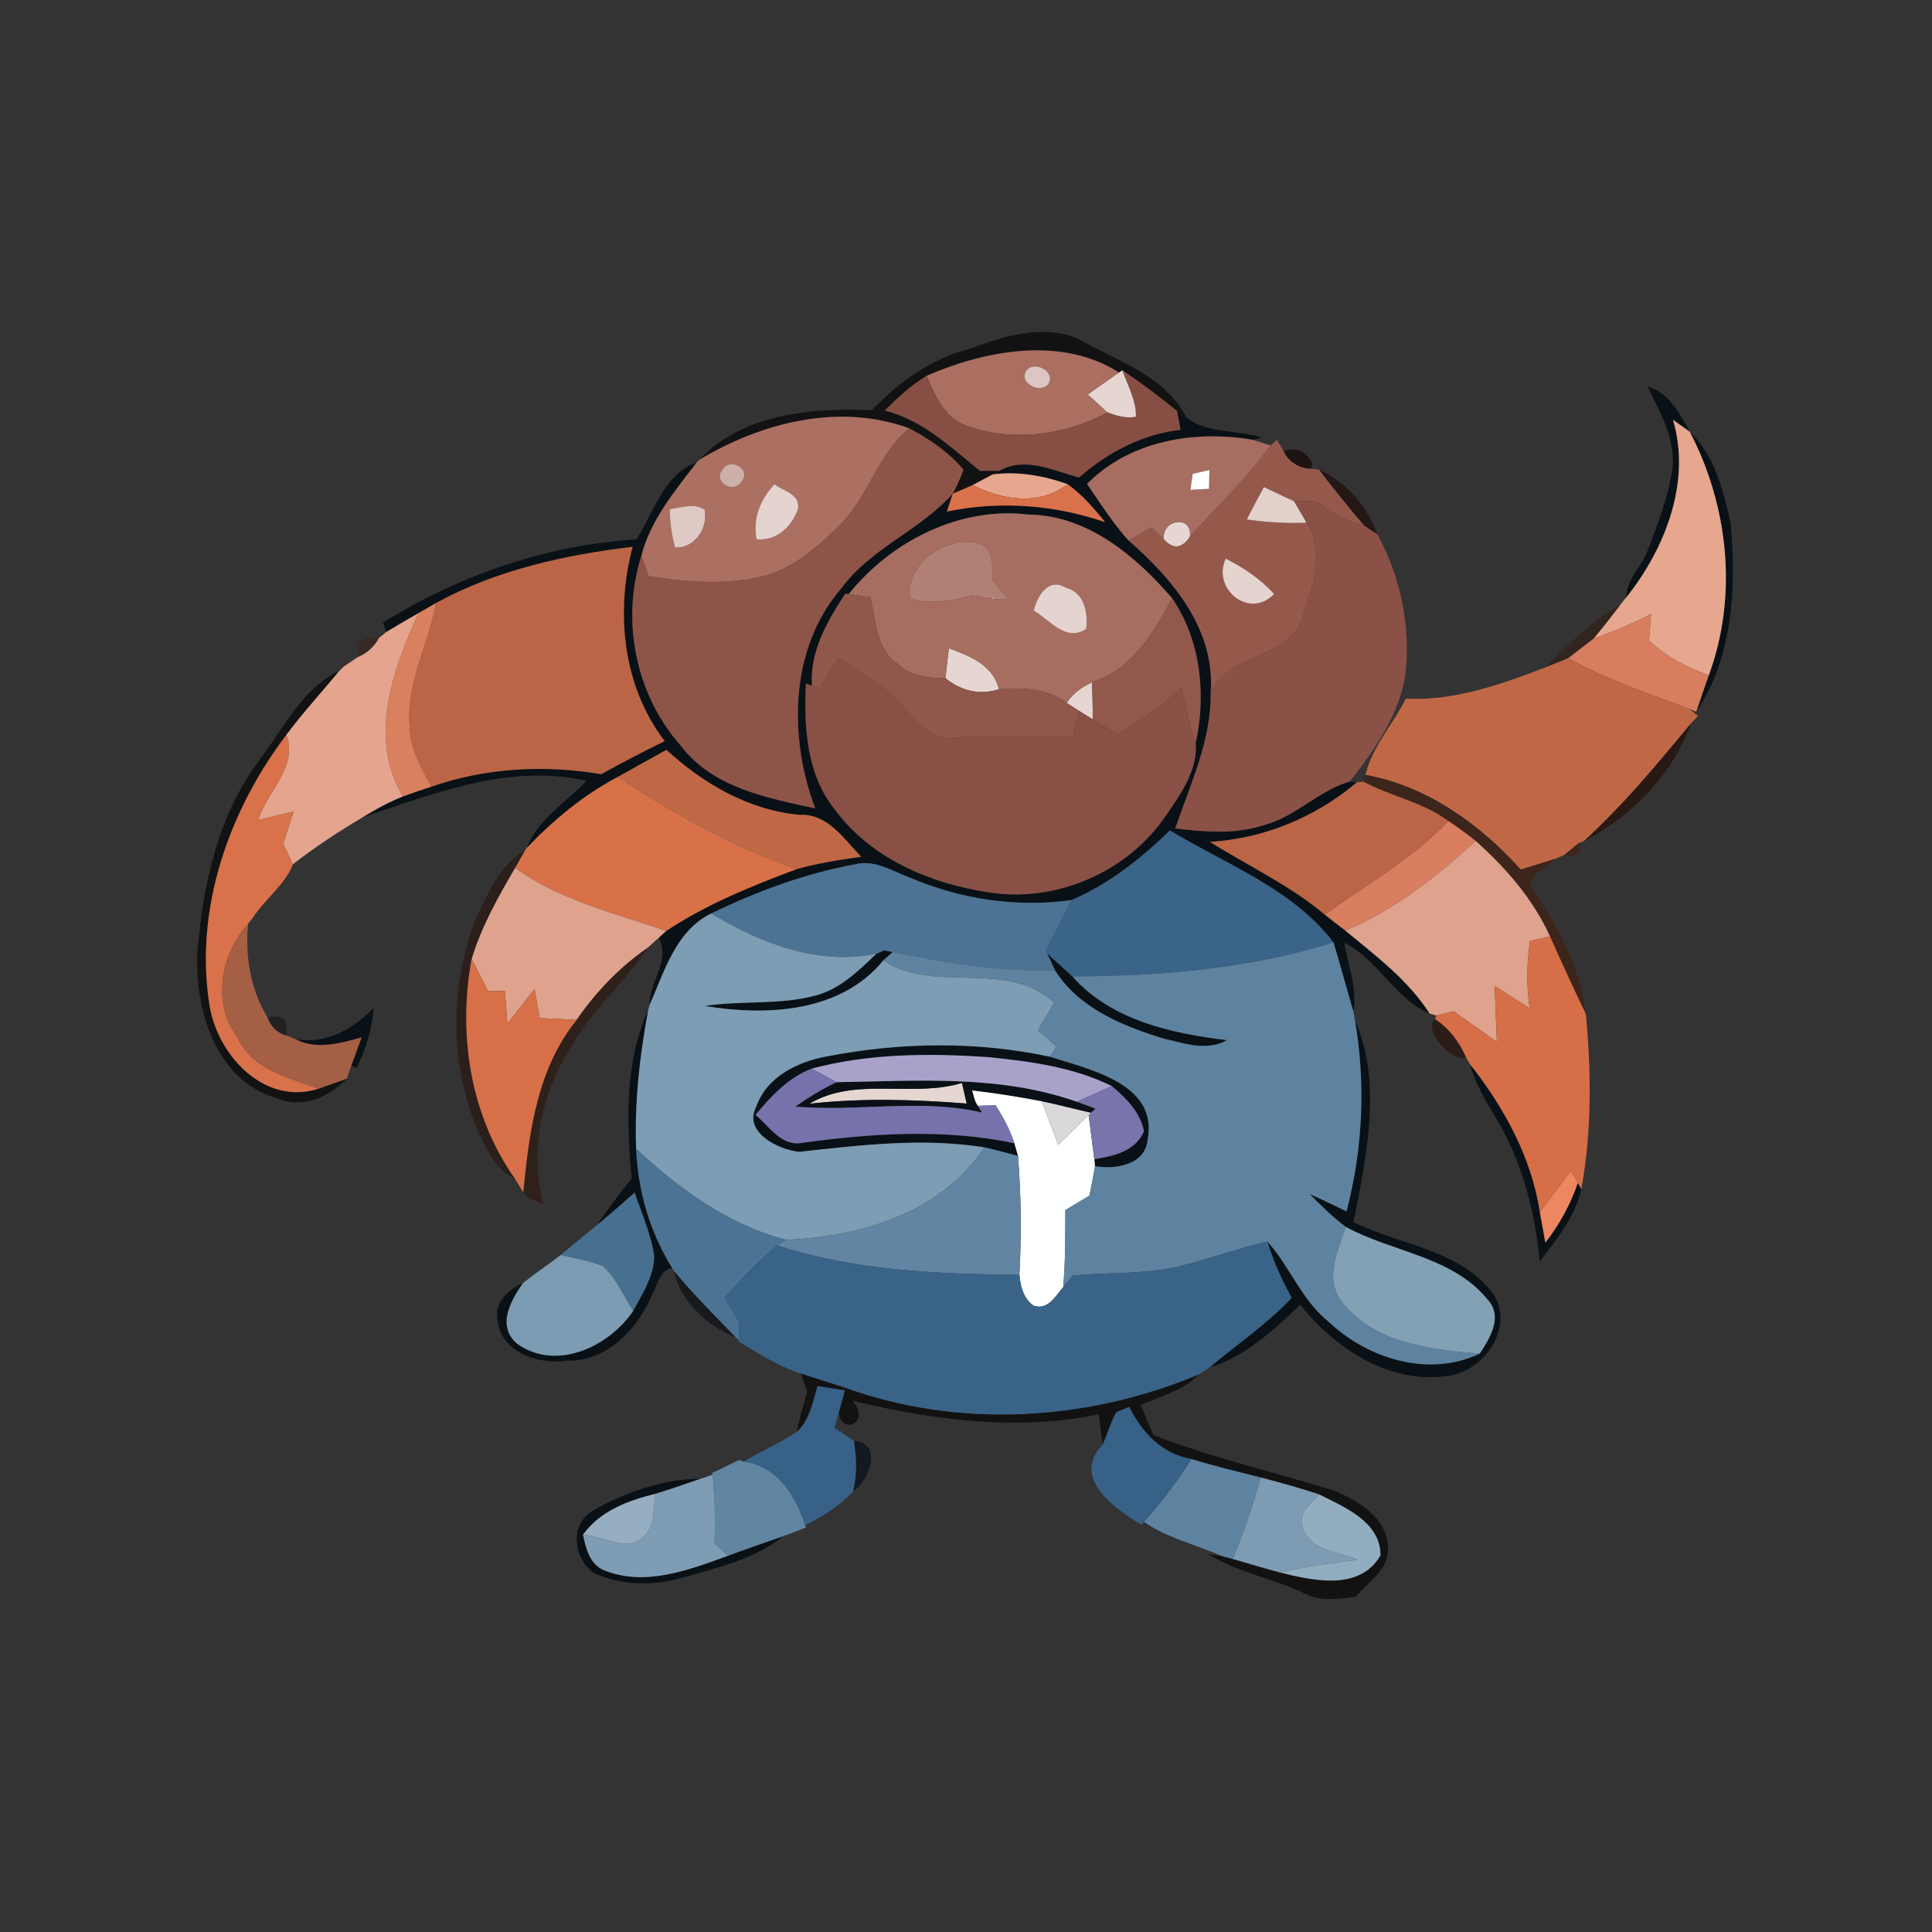 <?xml version="1.0" encoding="UTF-8" ?>
<!DOCTYPE svg PUBLIC "-//W3C//DTD SVG 1.1//EN" "http://www.w3.org/Graphics/SVG/1.1/DTD/svg11.dtd">
<svg width="215pt" height="215pt" viewBox="0 0 215 215" version="1.1" xmlns="http://www.w3.org/2000/svg">
<rect x="0" y="0" width="215" height="215" fill="#333333" stroke="none"/>
<g id="#050305af">
<path fill="#050305" opacity="0.69" d=" M 107.92 38.81 C 111.68 37.41 115.93 36.09 119.85 37.64 C 124.21 40.13 129.57 41.72 132.06 46.49 L 131.00 45.75 C 129.04 44.14 127.00 42.63 124.90 41.20 L 124.53 41.46 C 118.16 37.38 109.70 38.96 103.12 41.82 C 101.38 42.87 99.89 44.26 98.46 45.69 C 102.70 46.73 105.78 49.76 109.06 52.40 C 109.61 52.40 110.70 52.39 111.25 52.39 L 110.48 52.79 C 109.92 53.09 108.80 53.69 108.24 53.98 C 107.51 54.31 106.77 54.63 106.03 54.93 C 106.49 54.08 106.89 53.19 107.22 52.28 C 105.59 50.30 103.43 48.87 101.20 47.67 C 93.32 44.80 84.79 47.02 77.83 51.16 C 82.51 46.08 90.43 45.34 97.02 45.65 C 100.02 42.53 103.66 39.88 107.92 38.81 Z" />
<path fill="#050305" opacity="0.69" d=" M 28.78 84.71 C 31.50 81.16 33.58 76.64 37.78 74.63 C 35.82 77.02 33.72 79.29 31.87 81.77 C 25.48 90.21 21.65 101.09 23.29 111.72 C 24.11 117.31 29.34 123.10 35.43 121.16 C 36.49 120.79 37.54 120.42 38.60 120.03 C 36.64 122.11 33.59 123.43 30.82 122.21 C 24.00 120.29 21.67 112.32 21.96 105.99 C 22.58 98.53 24.21 90.82 28.78 84.71 Z" />
<path fill="#050305" opacity="0.69" d=" M 89.14 152.86 C 90.73 153.38 92.33 153.86 93.92 154.38 C 106.64 159.02 121.04 158.17 133.45 152.93 C 131.69 154.74 129.20 155.41 126.92 156.33 C 127.40 157.45 127.88 158.58 128.36 159.70 C 134.85 162.22 141.65 163.78 148.29 165.83 C 151.04 166.88 154.35 168.89 154.46 172.18 C 154.63 174.65 152.26 176.05 150.85 177.72 C 148.96 177.91 146.96 178.26 145.19 177.33 C 141.70 175.69 137.84 174.98 134.51 173.00 L 135.97 173.16 L 137.19 173.49 C 138.94 173.98 140.68 174.53 142.44 174.99 C 146.10 175.90 151.32 177.09 153.63 173.08 C 153.62 169.34 149.61 167.72 146.79 166.30 C 144.66 165.59 142.50 165.00 140.33 164.43 C 137.74 163.77 135.14 163.16 132.60 162.37 C 129.29 161.78 127.10 159.45 125.66 156.56 C 125.31 156.71 124.59 157.00 124.24 157.15 C 123.58 158.29 123.25 159.59 122.69 160.79 C 122.58 159.65 122.43 158.52 122.27 157.39 C 113.19 159.29 103.79 158.03 94.87 155.88 C 96.99 158.27 93.66 159.82 93.35 157.18 C 93.52 156.57 93.85 155.34 94.02 154.73 C 93.26 154.61 91.74 154.37 90.98 154.25 C 90.44 156.04 90.12 158.03 88.66 159.35 C 88.99 157.86 89.39 156.38 89.83 154.92 C 89.66 154.40 89.31 153.38 89.14 152.86 Z" />
</g>
<g id="#aa6f61ff">
<path fill="#aa6f61" opacity="1.00" d=" M 103.12 41.82 C 109.70 38.96 118.16 37.38 124.53 41.46 C 123.38 42.27 122.22 43.08 121.07 43.90 C 121.61 44.40 122.70 45.39 123.25 45.89 C 118.51 48.43 112.73 49.23 107.62 47.39 C 105.12 46.56 104.07 44.04 103.12 41.82 M 114.26 41.18 C 113.23 42.54 115.65 43.86 116.62 42.79 C 117.61 41.45 115.22 40.08 114.26 41.18 Z" />
</g>
<g id="#ddc6c1ff">
<path fill="#ddc6c1" opacity="1.00" d=" M 114.26 41.18 C 115.22 40.08 117.61 41.45 116.62 42.79 C 115.65 43.86 113.23 42.54 114.26 41.18 Z" />
</g>
<g id="#874f44ff">
<path fill="#874f44" opacity="1.00" d=" M 98.46 45.69 C 99.89 44.26 101.38 42.87 103.12 41.82 C 104.07 44.04 105.12 46.56 107.62 47.39 C 112.73 49.23 118.51 48.43 123.25 45.89 C 124.26 46.26 125.32 46.60 126.41 46.37 C 126.44 44.53 125.48 42.89 124.90 41.20 C 127.00 42.63 129.04 44.14 131.00 45.75 C 131.10 46.28 131.29 47.32 131.39 47.84 C 127.12 48.34 123.29 50.33 120.10 53.15 C 117.23 52.42 114.12 50.77 111.25 52.39 C 110.70 52.39 109.61 52.40 109.06 52.40 C 105.78 49.76 102.70 46.73 98.46 45.69 Z" />
</g>
<g id="#e5d6d2ff">
<path fill="#e5d6d2" opacity="1.00" d=" M 121.07 43.90 C 122.22 43.08 123.38 42.27 124.53 41.46 L 124.90 41.20 C 125.48 42.89 126.44 44.53 126.41 46.37 C 125.32 46.60 124.26 46.26 123.25 45.89 C 122.70 45.39 121.61 44.40 121.07 43.90 Z" />
<path fill="#e5d6d2" opacity="1.00" d=" M 129.52 60.04 C 129.19 57.83 132.72 57.19 132.42 59.73 C 131.55 61.05 130.58 61.16 129.52 60.04 Z" />
<path fill="#e5d6d2" opacity="1.00" d=" M 105.59 72.14 C 107.94 73.01 110.50 73.99 111.17 76.70 C 108.98 77.41 106.96 76.87 105.21 75.48 C 105.30 74.64 105.49 72.97 105.59 72.14 Z" />
<path fill="#e5d6d2" opacity="1.00" d=" M 118.71 78.23 C 119.37 77.15 120.42 76.45 121.54 75.92 C 121.57 77.30 121.60 78.69 121.63 80.07 C 121.25 79.84 120.49 79.37 120.11 79.13 C 119.76 78.91 119.06 78.45 118.71 78.23 Z" />
<path fill="#e5d6d2" opacity="1.00" d=" M 90.07 122.83 C 95.19 119.76 101.53 122.19 107.05 120.51 C 107.18 121.09 107.45 122.24 107.58 122.81 C 101.75 122.35 95.89 122.18 90.07 122.83 Z" />
</g>
<g id="#091116f8">
<path fill="#091116" opacity="0.97" d=" M 183.32 43.00 C 185.74 43.66 186.91 46.02 188.04 48.04 L 186.17 46.71 C 188.24 53.61 185.30 61.06 180.99 66.47 C 180.96 64.44 182.75 63.04 183.38 61.21 C 184.50 58.23 185.70 55.22 186.12 52.05 C 186.43 48.77 184.73 45.82 183.32 43.00 Z" />
<path fill="#091116" opacity="0.97" d=" M 131.00 45.75 L 132.06 46.49 C 134.45 48.29 137.67 47.81 140.41 48.68 L 139.40 48.94 C 132.95 47.84 125.71 49.03 120.97 53.86 C 122.44 56.01 123.84 58.21 125.59 60.15 C 130.55 64.46 135.27 70.09 134.73 77.12 C 134.79 82.43 132.46 87.27 130.79 92.19 C 134.10 92.59 137.54 92.88 140.76 91.79 C 144.23 90.85 146.76 87.96 150.21 86.97 L 150.99 87.07 C 146.38 90.96 140.68 93.31 134.65 93.69 C 138.93 96.37 143.55 98.52 147.44 101.79 C 148.00 102.24 149.14 103.12 149.71 103.56 C 153.08 106.35 156.70 109.05 159.09 112.79 C 155.30 111.26 153.38 106.78 149.61 104.92 C 149.99 107.44 151.09 109.96 150.60 112.55 C 149.86 109.99 149.16 107.43 148.40 104.88 C 143.83 98.89 136.45 96.20 130.19 92.41 C 126.97 95.56 123.38 98.39 119.22 100.17 C 113.11 101.01 106.82 100.07 101.18 97.63 C 99.25 96.92 97.32 95.63 95.19 96.18 C 89.61 97.19 84.25 99.19 79.15 101.65 C 75.20 103.59 73.94 108.10 72.29 111.83 C 72.24 109.27 74.65 106.87 73.30 104.37 L 74.13 103.61 C 78.60 100.63 83.64 98.60 88.65 96.72 C 91.00 96.05 93.42 95.69 95.84 95.34 C 93.89 93.36 92.14 90.53 88.98 90.68 C 83.33 90.17 78.28 87.22 74.16 83.45 C 72.36 84.45 70.55 85.44 68.75 86.46 C 64.93 88.47 61.59 91.25 58.61 94.37 C 59.88 91.15 62.97 89.31 65.27 86.90 C 56.67 84.92 48.35 88.30 40.36 90.95 C 41.79 90.06 43.27 89.26 44.84 88.63 C 45.88 88.25 46.93 87.89 47.99 87.55 C 54.06 85.43 60.58 85.09 66.90 86.15 C 69.23 84.87 71.58 83.64 73.97 82.47 C 69.29 76.38 68.47 68.12 70.40 60.85 C 62.85 61.76 55.24 63.42 48.52 67.11 C 48.03 67.39 47.06 67.95 46.57 68.23 C 45.36 68.92 44.16 69.62 42.97 70.34 L 42.63 69.28 C 51.13 64.00 60.81 60.64 70.82 60.03 C 72.73 57.10 73.95 52.66 77.52 51.48 C 75.08 54.66 72.41 57.86 71.38 61.82 C 69.08 69.07 70.73 77.32 75.79 83.02 C 79.31 87.66 85.38 88.80 90.72 89.96 C 87.74 82.03 87.85 72.16 93.61 65.49 C 96.89 61.00 102.37 59.04 106.03 54.93 C 105.87 55.43 105.54 56.43 105.37 56.92 C 111.25 55.72 117.32 56.16 122.99 58.11 C 121.74 56.57 120.43 55.04 118.80 53.88 C 116.14 52.93 113.30 52.43 110.48 52.79 L 111.25 52.39 C 114.12 50.77 117.23 52.42 120.10 53.15 C 123.29 50.33 127.12 48.34 131.39 47.84 C 131.29 47.32 131.10 46.28 131.00 45.75 M 94.44 66.12 L 94.07 66.07 C 92.06 69.09 90.09 72.55 90.36 76.30 L 89.69 76.07 C 89.45 80.86 89.74 86.09 92.84 90.00 C 96.83 95.49 103.46 98.31 109.99 99.30 C 117.52 100.52 125.57 97.02 129.80 90.68 C 131.41 88.34 133.32 85.64 133.06 82.69 C 134.25 77.27 133.62 71.26 130.46 66.60 C 126.36 61.85 121.03 57.34 114.43 57.26 C 106.79 56.34 99.15 60.24 94.44 66.12 Z" />
<path fill="#091116" opacity="0.97" d=" M 188.04 48.04 C 190.78 50.64 191.75 54.52 192.57 58.08 C 193.25 65.20 192.89 73.10 188.77 79.21 C 189.21 77.85 189.69 76.50 190.16 75.15 C 193.42 66.32 192.36 56.32 188.04 48.04 Z" />
<path fill="#091116" opacity="0.97" d=" M 98.40 105.76 C 98.64 105.81 99.11 105.90 99.34 105.95 L 98.30 106.88 C 93.54 112.70 85.30 113.08 78.43 111.95 C 82.51 111.31 86.73 111.87 90.74 110.79 C 93.49 110.08 95.54 108.02 97.54 106.13 C 97.75 106.04 98.18 105.86 98.40 105.76 Z" />
<path fill="#091116" opacity="0.97" d=" M 116.52 106.08 C 117.43 106.97 118.41 107.78 119.33 108.65 C 123.63 113.53 130.37 115.01 136.55 115.75 C 134.29 117.03 131.68 116.09 129.36 115.54 C 124.84 114.14 120.04 112.16 117.41 107.99 L 116.52 106.08 Z" />
<path fill="#091116" opacity="0.97" d=" M 32.87 115.63 C 36.31 116.26 39.28 114.52 41.60 112.16 C 41.39 114.50 40.72 116.76 39.68 118.87 L 39.10 118.57 C 39.38 117.79 39.96 116.23 40.24 115.45 C 37.84 116.09 35.23 116.89 32.87 115.63 Z" />
<path fill="#091116" opacity="0.97" d=" M 70.30 131.16 C 69.70 124.95 69.51 118.15 72.14 112.37 C 71.19 117.47 70.60 122.66 70.79 127.85 C 70.99 132.53 72.32 137.12 74.80 141.11 C 73.38 141.36 73.24 142.87 72.66 143.89 C 71.04 147.79 67.63 151.55 63.06 151.42 C 59.91 151.88 55.73 150.53 55.37 146.89 C 54.96 144.93 56.57 143.50 58.19 142.79 C 56.83 144.77 55.26 147.50 57.51 149.51 C 61.85 152.65 67.75 149.91 70.47 145.87 C 71.48 143.99 72.75 142.05 72.81 139.85 C 72.47 137.37 71.41 135.07 70.63 132.71 C 69.26 133.93 67.88 135.15 66.45 136.32 C 67.64 134.52 68.95 132.82 70.30 131.16 Z" />
<path fill="#091116" opacity="0.97" d=" M 150.78 113.52 C 153.87 120.49 152.05 128.71 150.63 136.01 C 155.80 138.58 162.41 139.02 166.12 143.92 C 168.69 147.70 165.07 152.75 160.96 153.14 C 154.52 154.01 148.55 150.03 144.69 145.20 C 141.72 148.04 138.57 150.97 134.56 152.21 C 137.62 149.62 140.99 147.37 143.74 144.43 C 142.65 142.42 141.69 140.34 141.03 138.15 C 143.56 140.96 144.87 144.72 147.89 147.12 C 152.25 151.24 159.02 153.31 164.66 150.64 C 165.85 148.84 167.34 146.44 165.45 144.51 C 161.57 139.82 154.88 139.33 149.76 136.53 C 148.30 135.44 147.01 134.16 145.74 132.87 C 147.12 133.49 148.48 134.15 149.85 134.80 C 151.66 127.84 152.00 120.62 150.78 113.52 Z" />
<path fill="#091116" opacity="0.97" d=" M 92.17 117.53 C 100.28 115.97 108.76 115.86 116.86 117.60 C 121.28 119.03 128.91 120.61 127.71 126.82 C 127.47 129.65 124.11 130.16 121.86 129.78 C 121.84 129.59 121.80 129.20 121.78 129.00 C 123.93 128.66 126.33 128.12 127.31 125.90 C 126.90 123.77 125.31 122.19 123.72 120.86 C 119.45 118.76 114.69 118.11 110.02 117.65 C 103.45 117.19 96.74 117.22 90.33 118.92 C 87.73 119.91 85.81 121.98 84.07 124.07 C 85.53 125.26 86.79 127.38 88.93 127.23 C 96.84 126.11 105.01 125.57 112.88 127.22 C 112.98 127.58 113.19 128.28 113.29 128.64 C 112.04 128.31 110.80 127.96 109.54 127.68 C 102.69 126.59 95.77 127.43 88.94 128.18 C 86.62 127.96 82.65 125.98 84.16 123.15 C 85.34 119.77 88.86 118.11 92.17 117.53 Z" />
<path fill="#091116" opacity="0.97" d=" M 163.58 118.42 C 167.37 123.22 170.42 128.77 171.36 134.89 C 171.51 135.74 171.82 137.44 171.97 138.29 C 173.54 136.28 174.76 134.04 175.59 131.64 L 175.97 132.34 C 175.31 135.45 173.18 137.91 171.35 140.40 C 170.82 134.86 169.41 129.31 166.53 124.50 C 165.35 122.58 164.19 120.61 163.58 118.42 Z" />
<path fill="#091116" opacity="0.97" d=" M 93.10 120.43 C 102.05 120.29 111.18 119.57 119.81 122.60 C 120.51 122.85 121.21 123.11 121.91 123.37 L 121.40 123.84 C 119.57 123.43 117.77 122.94 115.94 122.56 C 113.37 122.06 110.78 121.65 108.18 121.35 C 108.37 121.92 108.45 122.56 108.82 123.06 L 109.29 123.81 C 102.42 122.21 95.43 123.76 88.52 123.14 C 89.97 122.13 91.48 121.18 93.10 120.43 M 90.07 122.83 C 95.89 122.18 101.75 122.35 107.58 122.81 C 107.45 122.24 107.18 121.09 107.05 120.51 C 101.53 122.19 95.19 119.76 90.07 122.83 Z" />
<path fill="#091116" opacity="0.97" d=" M 66.13 168.02 C 69.71 166.02 73.83 164.58 77.97 164.56 C 76.32 165.14 74.67 165.70 73.00 166.22 C 69.93 166.98 66.81 168.10 64.88 170.79 C 65.20 172.33 65.63 174.10 67.26 174.76 C 71.81 176.58 76.68 174.71 81.01 173.13 C 83.06 172.37 85.13 171.66 87.19 170.94 C 84.01 173.49 79.93 174.44 76.09 175.53 C 72.79 176.52 69.13 176.51 65.98 174.99 C 63.73 173.22 63.38 169.53 66.13 168.02 Z" />
</g>
<g id="#ab7061ff">
<path fill="#ab7061" opacity="1.00" d=" M 77.83 51.16 C 84.79 47.02 93.32 44.80 101.20 47.67 C 97.65 50.55 96.65 55.31 93.43 58.46 C 90.81 61.08 87.79 63.66 84.03 64.32 C 80.10 65.09 76.06 64.74 72.15 64.11 C 71.96 63.54 71.57 62.39 71.38 61.82 C 72.41 57.86 75.08 54.66 77.52 51.48 C 77.60 51.40 77.75 51.24 77.83 51.16 M 80.41 52.25 C 79.25 53.62 81.66 55.03 82.51 53.60 C 83.69 52.22 81.25 50.82 80.41 52.25 M 86.18 53.89 C 84.60 55.58 83.75 57.68 84.19 60.01 C 86.42 60.22 87.98 58.71 88.78 56.77 C 89.19 55.03 87.24 54.67 86.18 53.89 M 74.53 56.65 C 74.54 58.11 74.74 59.53 75.12 60.93 C 77.33 61.02 78.80 58.79 78.42 56.73 C 77.23 55.91 75.81 56.51 74.53 56.65 Z" />
</g>
<g id="#8e5448ff">
<path fill="#8e5448" opacity="1.00" d=" M 101.20 47.67 C 103.43 48.87 105.59 50.30 107.22 52.28 C 106.89 53.19 106.49 54.08 106.03 54.93 C 102.37 59.04 96.89 61.00 93.61 65.49 C 87.85 72.16 87.74 82.03 90.72 89.96 C 85.38 88.80 79.31 87.66 75.79 83.02 C 70.73 77.32 69.08 69.07 71.38 61.82 C 71.57 62.39 71.96 63.54 72.15 64.11 C 76.06 64.74 80.10 65.09 84.03 64.32 C 87.79 63.66 90.81 61.08 93.43 58.46 C 96.65 55.31 97.65 50.55 101.20 47.67 Z" />
</g>
<g id="#e6a78eff">
<path fill="#e6a78e" opacity="1.00" d=" M 186.17 46.71 L 188.04 48.04 L 188.04 48.04 C 192.36 56.32 193.42 66.32 190.16 75.15 C 187.71 74.29 185.41 73.06 183.51 71.28 C 183.57 70.54 183.68 69.06 183.74 68.33 C 181.67 69.40 179.51 70.29 177.32 71.08 C 178.35 69.85 179.34 68.58 180.32 67.30 C 180.42 67.18 180.62 66.92 180.72 66.79 L 180.99 66.47 C 185.30 61.06 188.24 53.61 186.17 46.71 Z" />
<path fill="#e6a78e" opacity="1.00" d=" M 108.24 53.98 C 108.80 53.69 109.92 53.09 110.48 52.79 C 113.30 52.43 116.14 52.93 118.80 53.88 C 115.64 56.33 111.58 55.65 108.24 53.98 Z" />
</g>
<g id="#a66d60ff">
<path fill="#a66d60" opacity="1.00" d=" M 120.97 53.86 C 125.71 49.03 132.95 47.84 139.40 48.94 C 139.90 49.09 140.89 49.41 141.39 49.57 C 138.74 53.28 135.45 56.37 132.42 59.73 C 132.72 57.19 129.19 57.83 129.52 60.04 C 129.18 59.71 128.49 59.04 128.15 58.70 C 127.51 59.06 126.23 59.79 125.59 60.15 C 123.84 58.21 122.44 56.01 120.97 53.86 M 132.72 52.73 C 132.66 53.17 132.54 54.06 132.48 54.51 C 133.00 54.48 134.03 54.43 134.55 54.40 C 134.56 53.87 134.58 52.82 134.59 52.30 C 134.12 52.40 133.19 52.62 132.72 52.73 Z" />
<path fill="#a66d60" opacity="1.00" d=" M 94.44 66.12 C 99.15 60.24 106.79 56.34 114.43 57.26 C 121.03 57.34 126.36 61.85 130.46 66.60 C 128.35 70.43 126.00 74.51 121.54 75.92 C 120.42 76.45 119.37 77.15 118.71 78.23 C 116.54 76.60 113.77 76.47 111.17 76.70 C 110.50 73.99 107.94 73.01 105.59 72.14 C 105.49 72.97 105.30 74.64 105.21 75.48 C 103.37 75.43 101.40 75.31 100.00 73.95 C 97.46 72.34 97.47 69.07 96.86 66.45 C 96.05 66.34 95.25 66.23 94.44 66.12 M 101.28 66.61 C 103.56 67.30 105.88 66.88 108.11 66.25 C 108.69 66.34 109.84 66.53 110.42 66.62 L 110.65 66.65 L 112.20 66.73 C 111.59 65.98 110.99 65.24 110.39 64.49 C 110.48 62.90 110.61 60.78 108.58 60.38 C 105.11 59.75 100.70 62.80 101.28 66.61 M 115.04 67.95 C 116.86 69.02 118.60 71.48 120.88 70.00 C 121.09 68.11 120.68 65.93 118.57 65.38 C 116.68 64.22 115.37 66.38 115.04 67.95 Z" />
</g>
<g id="#95594bff">
<path fill="#95594b" opacity="1.00" d=" M 141.39 49.57 L 142.12 48.94 L 142.85 50.20 C 143.37 51.38 144.61 52.14 145.89 52.15 C 146.12 52.18 146.57 52.23 146.80 52.26 C 148.41 54.40 150.10 56.48 151.84 58.51 C 149.82 58.07 148.08 56.96 146.45 55.74 C 145.84 55.76 144.63 55.78 144.03 55.80 C 142.91 55.26 141.76 54.74 140.65 54.20 C 140.00 55.40 139.36 56.60 138.74 57.81 C 140.95 58.12 143.18 58.27 145.41 58.17 C 147.64 61.42 145.90 65.55 144.88 68.93 C 143.11 73.52 136.74 72.63 134.73 77.12 C 135.27 70.09 130.55 64.46 125.59 60.15 C 126.23 59.79 127.51 59.06 128.15 58.70 C 128.49 59.04 129.18 59.71 129.52 60.04 C 130.58 61.16 131.55 61.05 132.42 59.73 C 135.45 56.37 138.74 53.28 141.39 49.57 M 136.40 62.17 C 134.83 65.55 139.06 68.98 141.79 66.10 C 140.27 64.43 138.40 63.17 136.40 62.17 Z" />
</g>
<g id="#150c0bc7">
<path fill="#150c0b" opacity="0.78" d=" M 142.85 50.20 C 144.26 49.72 145.32 50.17 146.04 51.58 L 145.89 52.15 C 144.61 52.14 143.37 51.38 142.85 50.20 Z" />
</g>
<g id="#cfb0a8ff">
<path fill="#cfb0a8" opacity="1.00" d=" M 80.41 52.25 C 81.25 50.82 83.69 52.22 82.51 53.60 C 81.66 55.03 79.25 53.62 80.41 52.25 Z" />
</g>
<g id="#feffffff">
<path fill="#feffff" opacity="1.00" d=" M 132.72 52.73 C 133.19 52.62 134.12 52.40 134.59 52.30 C 134.58 52.82 134.56 53.87 134.55 54.40 C 134.03 54.43 133.00 54.48 132.48 54.51 C 132.54 54.06 132.66 53.17 132.72 52.73 Z" />
<path fill="#feffff" opacity="1.00" d=" M 108.82 123.06 C 108.45 122.56 108.37 121.92 108.18 121.35 C 110.78 121.65 113.37 122.06 115.94 122.56 C 116.55 124.18 117.15 125.79 117.76 127.41 C 118.89 126.30 120.03 125.19 121.15 124.08 C 121.36 125.72 121.57 127.36 121.78 129.00 C 121.80 129.20 121.84 129.59 121.86 129.78 C 121.67 130.87 121.46 131.96 121.24 133.05 C 120.35 133.59 119.45 134.12 118.56 134.66 C 118.55 137.52 118.57 140.38 118.32 143.23 C 117.48 144.20 116.63 145.84 115.04 145.31 C 113.88 144.52 113.57 143.16 113.44 141.87 C 113.69 137.46 113.63 133.04 113.29 128.64 C 113.19 128.28 112.98 127.58 112.88 127.22 C 112.38 125.72 111.65 124.32 110.79 123.00 L 108.82 123.06 Z" />
</g>
<g id="#201210d4">
<path fill="#201210" opacity="0.83" d=" M 146.80 52.26 C 149.86 53.65 152.15 56.35 153.29 59.48 C 152.93 59.24 152.20 58.75 151.84 58.51 C 150.10 56.48 148.41 54.40 146.80 52.26 Z" />
</g>
<g id="#e4d3ceff">
<path fill="#e4d3ce" opacity="1.00" d=" M 86.18 53.89 C 87.24 54.67 89.19 55.03 88.78 56.77 C 87.98 58.71 86.42 60.22 84.19 60.01 C 83.75 57.68 84.60 55.58 86.18 53.89 Z" />
<path fill="#e4d3ce" opacity="1.00" d=" M 136.40 62.17 C 138.40 63.17 140.27 64.43 141.79 66.10 C 139.06 68.98 134.83 65.55 136.40 62.17 Z" />
<path fill="#e4d3ce" opacity="1.00" d=" M 115.04 67.95 C 115.37 66.38 116.68 64.22 118.57 65.38 C 120.68 65.93 121.09 68.11 120.88 70.00 C 118.60 71.48 116.86 69.02 115.04 67.95 Z" />
</g>
<g id="#d9714aff">
<path fill="#d9714a" opacity="1.00" d=" M 106.03 54.93 C 106.77 54.63 107.51 54.31 108.24 53.98 C 111.58 55.65 115.64 56.33 118.80 53.88 C 120.43 55.04 121.74 56.57 122.99 58.11 C 117.32 56.16 111.25 55.72 105.37 56.92 C 105.54 56.43 105.87 55.43 106.03 54.93 Z" />
<path fill="#d9714a" opacity="1.00" d=" M 23.29 111.72 C 21.65 101.09 25.48 90.21 31.87 81.77 C 33.20 85.33 29.73 88.06 28.75 91.24 C 30.07 90.92 31.39 90.61 32.71 90.28 C 32.29 91.48 31.90 92.69 31.54 93.91 C 31.80 94.47 32.33 95.61 32.59 96.18 C 31.84 98.31 29.45 100.10 28.14 102.13 L 27.61 102.81 C 24.57 106.18 23.56 111.62 26.43 115.42 C 28.01 119.05 32.10 119.89 35.43 121.16 C 29.34 123.10 24.11 117.31 23.29 111.72 Z" />
</g>
<g id="#e2d1cbff">
<path fill="#e2d1cb" opacity="1.00" d=" M 138.74 57.81 C 139.36 56.60 140.00 55.40 140.65 54.20 C 141.76 54.74 142.91 55.26 144.03 55.80 C 144.38 56.39 145.06 57.57 145.41 58.17 C 143.18 58.27 140.95 58.12 138.74 57.81 Z" />
</g>
<g id="#8b5146ff">
<path fill="#8b5146" opacity="1.00" d=" M 144.03 55.80 C 144.63 55.78 145.84 55.76 146.45 55.74 C 148.08 56.96 149.82 58.07 151.84 58.51 C 152.20 58.75 152.93 59.24 153.29 59.48 C 155.86 64.17 157.02 69.74 156.40 75.07 C 155.70 79.59 152.97 83.46 150.21 86.97 C 146.76 87.96 144.23 90.85 140.76 91.79 C 137.54 92.88 134.10 92.59 130.79 92.19 C 132.46 87.27 134.79 82.43 134.73 77.12 C 136.74 72.63 143.11 73.52 144.88 68.93 C 145.90 65.55 147.64 61.42 145.41 58.17 C 145.06 57.57 144.38 56.39 144.03 55.80 Z" />
</g>
<g id="#dfc9c4ff">
<path fill="#dfc9c4" opacity="1.00" d=" M 74.53 56.65 C 75.81 56.51 77.23 55.91 78.42 56.73 C 78.80 58.79 77.33 61.02 75.12 60.93 C 74.74 59.53 74.54 58.11 74.53 56.65 Z" />
</g>
<g id="#b18075ff">
<path fill="#b18075" opacity="1.00" d=" M 101.28 66.61 C 100.70 62.80 105.11 59.75 108.58 60.38 C 110.61 60.78 110.48 62.90 110.39 64.49 C 110.99 65.24 111.59 65.98 112.20 66.73 L 110.65 66.65 C 110.60 66.58 110.50 66.45 110.45 66.38 L 110.42 66.62 C 109.84 66.53 108.69 66.34 108.11 66.25 C 105.88 66.88 103.56 67.30 101.28 66.61 Z" />
</g>
<g id="#bb6546ff">
<path fill="#bb6546" opacity="1.00" d=" M 48.52 67.11 C 55.24 63.42 62.85 61.76 70.40 60.85 C 68.47 68.12 69.29 76.38 73.97 82.47 C 71.58 83.64 69.23 84.87 66.90 86.15 C 60.58 85.09 54.06 85.43 47.99 87.55 C 46.93 85.48 45.65 83.39 45.60 81.00 C 45.11 76.13 47.68 71.77 48.52 67.11 Z" />
<path fill="#bb6546" opacity="1.00" d=" M 150.99 87.07 L 151.72 86.97 C 154.77 88.62 158.36 89.23 161.20 91.37 C 157.18 95.56 152.11 98.43 147.44 101.79 C 143.55 98.52 138.93 96.37 134.65 93.69 C 140.68 93.31 146.38 90.96 150.99 87.07 Z" />
</g>
<g id="#90584aff">
<path fill="#90584a" opacity="1.00" d=" M 94.07 66.07 L 94.44 66.12 C 95.25 66.23 96.05 66.34 96.86 66.45 C 97.47 69.07 97.46 72.34 100.00 73.95 C 101.40 75.31 103.37 75.43 105.21 75.48 C 106.96 76.87 108.98 77.41 111.17 76.70 C 113.77 76.47 116.54 76.60 118.71 78.23 C 119.06 78.45 119.76 78.91 120.11 79.13 C 119.85 80.08 119.60 81.02 119.35 81.97 C 114.96 82.05 110.57 81.74 106.18 82.11 C 103.86 82.43 102.15 80.63 100.81 79.00 C 98.79 76.53 95.97 74.95 93.30 73.28 C 92.61 74.39 91.93 75.50 91.19 76.59 L 90.36 76.30 C 90.09 72.55 92.06 69.09 94.07 66.07 Z" />
</g>
<g id="#dfc9c3ff">
<path fill="#dfc9c3" opacity="1.00" d=" M 110.45 66.38 C 110.50 66.45 110.60 66.58 110.65 66.65 L 110.42 66.62 L 110.45 66.38 Z" />
</g>
<g id="#92584bff">
<path fill="#92584b" opacity="1.00" d=" M 130.46 66.60 C 133.62 71.26 134.25 77.27 133.06 82.69 C 132.38 80.67 131.86 78.61 131.52 76.51 C 129.34 78.53 126.90 80.23 124.33 81.72 C 123.43 81.17 122.53 80.62 121.63 80.07 C 121.60 78.69 121.57 77.30 121.54 75.92 C 126.00 74.51 128.35 70.43 130.46 66.60 Z" />
</g>
<g id="#d9805eff">
<path fill="#d9805e" opacity="1.00" d=" M 46.57 68.23 C 47.06 67.95 48.03 67.39 48.52 67.11 C 47.68 71.77 45.11 76.13 45.60 81.00 C 45.65 83.39 46.93 85.48 47.99 87.55 C 46.93 87.89 45.88 88.25 44.84 88.63 C 40.94 82.16 43.71 74.50 46.57 68.23 Z" />
</g>
<g id="#33211bd1">
<path fill="#33211b" opacity="0.82" d=" M 172.02 74.25 C 174.53 71.68 177.18 69.04 180.32 67.30 C 179.34 68.58 178.35 69.85 177.32 71.08 C 176.39 71.80 175.46 72.53 174.52 73.24 C 173.69 73.58 172.86 73.92 172.02 74.25 Z" />
</g>
<g id="#d87d5dff">
<path fill="#d87d5d" opacity="1.00" d=" M 177.32 71.08 C 179.51 70.29 181.67 69.40 183.74 68.33 C 183.68 69.06 183.57 70.54 183.51 71.28 C 185.41 73.06 187.71 74.29 190.16 75.15 C 189.69 76.50 189.21 77.85 188.77 79.21 L 188.07 78.92 C 183.48 77.20 178.81 75.65 174.52 73.24 C 175.46 72.53 176.39 71.80 177.32 71.08 Z" />
</g>
<g id="#e4a48dff">
<path fill="#e4a48d" opacity="1.00" d=" M 42.97 70.34 C 44.16 69.62 45.36 68.92 46.57 68.23 C 43.71 74.50 40.94 82.16 44.84 88.63 C 43.27 89.26 41.79 90.06 40.36 90.95 C 37.67 92.55 35.06 94.26 32.59 96.18 C 32.33 95.61 31.80 94.47 31.54 93.91 C 31.90 92.69 32.29 91.48 32.71 90.28 C 31.39 90.61 30.07 90.92 28.75 91.24 C 29.73 88.06 33.20 85.33 31.87 81.77 C 33.72 79.29 35.82 77.02 37.78 74.63 L 38.23 74.20 C 38.26 74.18 38.30 74.14 38.33 74.12 C 38.71 73.87 39.48 73.36 39.86 73.10 C 40.87 72.66 41.63 71.96 42.16 71.00 C 42.36 70.83 42.77 70.51 42.97 70.34 Z" />
</g>
<g id="#382822d3">
<path fill="#382822" opacity="0.83" d=" M 39.86 73.10 C 39.62 71.35 40.39 70.65 42.16 71.00 C 41.63 71.96 40.87 72.66 39.86 73.10 Z" />
</g>
<g id="#895046ff">
<path fill="#895046" opacity="1.00" d=" M 93.30 73.28 C 95.97 74.95 98.79 76.53 100.81 79.00 C 102.15 80.63 103.86 82.43 106.18 82.11 C 110.57 81.74 114.96 82.05 119.35 81.97 C 119.60 81.02 119.85 80.08 120.11 79.13 C 120.49 79.37 121.25 79.84 121.63 80.07 C 122.53 80.62 123.43 81.17 124.33 81.72 C 126.90 80.23 129.34 78.53 131.52 76.51 C 131.86 78.61 132.38 80.67 133.06 82.69 C 133.32 85.64 131.41 88.34 129.80 90.68 C 125.57 97.02 117.52 100.52 109.99 99.30 C 103.46 98.31 96.83 95.49 92.84 90.00 C 89.74 86.09 89.45 80.86 89.69 76.07 L 90.36 76.30 L 91.19 76.59 C 91.93 75.50 92.61 74.39 93.30 73.28 Z" />
</g>
<g id="#c06846ff">
<path fill="#c06846" opacity="1.00" d=" M 172.02 74.25 C 172.86 73.92 173.69 73.58 174.52 73.24 C 178.81 75.65 183.48 77.20 188.07 78.92 L 188.95 79.69 L 188.19 80.49 C 184.42 85.05 180.66 89.59 176.27 93.60 C 176.13 93.65 175.86 93.75 175.72 93.80 C 175.31 94.13 174.50 94.81 174.09 95.14 C 173.80 95.26 173.23 95.50 172.94 95.62 C 171.71 96.02 170.47 96.39 169.23 96.77 C 164.65 91.68 158.80 87.48 151.95 86.23 C 152.70 83.11 155.01 80.60 156.45 77.75 C 161.86 78.01 167.05 76.17 172.02 74.25 Z" />
<path fill="#c06846" opacity="1.00" d=" M 68.75 86.46 C 70.55 85.44 72.36 84.45 74.16 83.45 C 78.28 87.22 83.33 90.17 88.98 90.68 C 92.14 90.53 93.89 93.36 95.84 95.34 C 93.42 95.69 91.00 96.05 88.65 96.72 C 81.55 94.24 75.00 90.59 68.75 86.46 Z" />
</g>
<g id="#936a5bff">
<path fill="#936a5b" opacity="1.00" d=" M 38.23 74.20 C 38.26 74.18 38.30 74.14 38.33 74.12 C 38.30 74.14 38.26 74.18 38.23 74.20 Z" />
</g>
<g id="#28150fd6">
<path fill="#28150f" opacity="0.84" d=" M 176.27 93.60 C 180.66 89.59 184.42 85.05 188.19 80.49 C 186.19 86.14 181.54 90.89 176.27 93.60 Z" />
</g>
<g id="#3e2319e3">
<path fill="#3e2319" opacity="0.89" d=" M 151.95 86.23 C 158.80 87.48 164.65 91.68 169.23 96.77 C 170.47 96.39 171.71 96.02 172.94 95.62 C 172.24 96.72 169.74 97.36 170.55 98.91 C 173.36 103.13 175.93 107.70 176.48 112.84 C 175.10 109.98 173.78 107.10 172.49 104.20 C 170.62 100.07 167.59 96.59 164.23 93.59 C 163.25 92.81 162.23 92.07 161.20 91.37 C 158.36 89.23 154.77 88.62 151.72 86.97 L 151.95 86.23 Z" />
</g>
<g id="#d87148ff">
<path fill="#d87148" opacity="1.00" d=" M 58.61 94.37 C 61.59 91.25 64.93 88.47 68.75 86.46 C 75.00 90.59 81.55 94.24 88.65 96.72 C 83.64 98.60 78.60 100.63 74.13 103.61 C 68.39 101.59 62.33 100.23 57.32 96.57 C 57.59 96.09 58.14 95.13 58.41 94.65 C 58.46 94.58 58.56 94.44 58.61 94.37 Z" />
</g>
<g id="#d97e5eff">
<path fill="#d97e5e" opacity="1.00" d=" M 147.44 101.79 C 152.11 98.43 157.18 95.56 161.20 91.37 C 162.23 92.07 163.25 92.81 164.23 93.59 C 159.85 97.54 155.20 101.29 149.71 103.56 C 149.14 103.12 148.00 102.24 147.44 101.79 Z" />
</g>
<g id="#3a6488ff">
<path fill="#3a6488" opacity="1.00" d=" M 119.22 100.17 C 123.38 98.39 126.97 95.56 130.19 92.41 C 136.45 96.20 143.83 98.89 148.40 104.88 C 139.00 107.81 129.12 108.64 119.33 108.65 C 118.41 107.78 117.43 106.97 116.52 106.08 C 116.47 106.03 116.36 105.92 116.31 105.87 C 117.29 103.97 118.26 102.08 119.22 100.17 Z" />
</g>
<g id="#dea28dff">
<path fill="#dea28d" opacity="1.00" d=" M 149.71 103.56 C 155.20 101.29 159.85 97.54 164.23 93.59 C 167.59 96.59 170.62 100.07 172.49 104.20 C 171.74 104.38 171.00 104.55 170.26 104.73 C 169.90 107.21 169.87 109.72 170.22 112.21 C 168.92 111.37 167.63 110.54 166.33 109.72 C 166.41 111.80 166.50 113.87 166.58 115.95 C 164.97 114.81 163.35 113.67 161.75 112.53 C 161.27 112.65 160.33 112.90 159.86 113.02 L 159.09 112.79 C 156.70 109.05 153.08 106.35 149.71 103.56 Z" />
<path fill="#dea28d" opacity="1.00" d=" M 52.48 106.71 C 53.57 103.10 55.43 99.80 57.32 96.57 C 62.33 100.23 68.39 101.59 74.13 103.61 L 73.30 104.37 C 72.98 104.65 72.34 105.23 72.02 105.51 C 68.93 107.66 66.31 110.40 64.18 113.49 C 62.81 113.43 61.43 113.36 60.06 113.30 C 59.92 112.49 59.62 110.87 59.48 110.06 C 58.47 111.35 57.47 112.64 56.47 113.92 C 56.37 112.71 56.28 111.50 56.18 110.28 C 55.71 110.28 54.77 110.27 54.30 110.27 C 53.69 109.08 53.08 107.89 52.48 106.71 Z" />
</g>
<g id="#3d2218d4">
<path fill="#3d2218" opacity="0.83" d=" M 174.09 95.14 C 174.50 94.81 175.31 94.13 175.72 93.80 L 175.80 94.71 L 174.96 95.40 L 174.09 95.14 Z" />
</g>
<g id="#2a1913ca">
<path fill="#2a1913" opacity="0.79" d=" M 53.06 101.99 C 54.38 99.27 55.65 96.21 58.41 94.65 C 58.14 95.13 57.59 96.09 57.32 96.57 C 55.43 99.80 53.57 103.10 52.48 106.71 C 50.95 115.14 52.31 124.09 57.31 131.18 C 55.13 130.22 54.21 127.90 53.22 125.92 C 49.97 118.41 50.04 109.56 53.06 101.99 Z" />
</g>
<g id="#4c7393ff">
<path fill="#4c7393" opacity="1.00" d=" M 95.19 96.18 C 97.32 95.63 99.25 96.92 101.18 97.63 C 106.82 100.07 113.11 101.01 119.22 100.17 C 118.26 102.08 117.29 103.97 116.31 105.87 C 116.36 105.92 116.47 106.03 116.52 106.08 L 117.41 107.99 C 111.34 108.13 105.27 107.14 99.34 105.95 C 99.11 105.90 98.64 105.81 98.40 105.76 C 98.18 105.86 97.75 106.04 97.54 106.13 C 91.10 107.48 84.58 104.97 79.15 101.65 C 84.25 99.19 89.61 97.19 95.19 96.18 Z" />
</g>
<g id="#7d9db4ff">
<path fill="#7d9db4" opacity="1.00" d=" M 72.29 111.83 C 73.94 108.10 75.20 103.59 79.15 101.65 C 84.58 104.97 91.10 107.48 97.54 106.13 C 95.54 108.02 93.49 110.08 90.74 110.79 C 86.73 111.87 82.51 111.31 78.43 111.95 C 85.30 113.08 93.54 112.70 98.30 106.88 C 104.03 110.67 112.04 106.67 117.32 111.59 C 116.70 112.61 116.11 113.65 115.50 114.67 C 116.19 115.26 116.89 115.85 117.57 116.45 C 117.39 116.74 117.04 117.31 116.86 117.60 C 108.76 115.86 100.28 115.97 92.17 117.53 C 88.86 118.11 85.34 119.77 84.16 123.15 C 82.65 125.98 86.62 127.96 88.94 128.18 C 95.77 127.43 102.69 126.59 109.54 127.68 C 104.75 134.98 95.77 137.62 87.47 137.97 C 81.04 136.30 75.59 132.31 70.79 127.85 C 70.60 122.66 71.19 117.47 72.14 112.37 C 72.18 112.23 72.25 111.96 72.29 111.83 Z" />
</g>
<g id="#a55f45ff">
<path fill="#a55f45" opacity="1.00" d=" M 26.43 115.42 C 23.56 111.62 24.57 106.18 27.61 102.81 C 27.27 106.40 27.87 110.10 29.77 113.22 C 30.13 114.23 30.81 114.90 31.80 115.22 C 32.07 115.33 32.61 115.53 32.87 115.63 C 35.23 116.89 37.84 116.09 40.24 115.45 C 39.96 116.23 39.38 117.79 39.10 118.57 C 38.97 118.94 38.72 119.67 38.60 120.03 C 37.54 120.42 36.49 120.79 35.43 121.16 C 32.10 119.89 28.01 119.05 26.43 115.42 Z" />
</g>
<g id="#d66e47ff">
<path fill="#d66e47" opacity="1.00" d=" M 170.26 104.73 C 171.00 104.55 171.74 104.38 172.49 104.20 C 173.78 107.10 175.10 109.98 176.48 112.84 C 177.09 119.31 177.15 125.92 175.97 132.34 L 175.59 131.64 C 175.39 131.30 175.00 130.64 174.81 130.30 C 173.67 131.84 172.52 133.37 171.36 134.89 C 170.42 128.77 167.37 123.22 163.58 118.42 C 163.47 118.23 163.26 117.86 163.15 117.68 C 162.40 115.96 161.25 114.45 159.68 113.40 L 159.86 113.02 C 160.33 112.90 161.27 112.65 161.75 112.53 C 163.35 113.67 164.97 114.81 166.58 115.95 C 166.50 113.87 166.41 111.80 166.33 109.72 C 167.63 110.54 168.92 111.37 170.22 112.21 C 169.87 109.72 169.90 107.21 170.26 104.73 Z" />
</g>
<g id="#5e83a0ff">
<path fill="#5e83a0" opacity="1.00" d=" M 119.33 108.65 C 129.12 108.64 139.00 107.81 148.40 104.88 C 149.16 107.43 149.86 109.99 150.60 112.55 C 150.64 112.79 150.73 113.28 150.78 113.52 C 152.00 120.62 151.66 127.84 149.85 134.80 C 148.48 134.15 147.12 133.49 145.74 132.87 C 147.01 134.16 148.30 135.44 149.76 136.53 C 148.95 139.11 147.37 142.17 149.22 144.70 C 152.74 149.50 159.19 150.17 164.66 150.64 C 159.02 153.31 152.25 151.24 147.89 147.12 C 144.87 144.72 143.56 140.96 141.03 138.15 C 137.93 138.92 134.91 139.96 131.83 140.77 C 127.77 141.90 123.51 141.52 119.36 141.97 C 119.10 142.28 118.58 142.92 118.32 143.23 C 118.57 140.38 118.55 137.52 118.56 134.66 C 119.45 134.12 120.35 133.59 121.24 133.05 C 121.46 131.96 121.67 130.87 121.86 129.78 C 124.11 130.16 127.47 129.65 127.71 126.82 C 128.91 120.61 121.28 119.03 116.86 117.60 C 117.04 117.31 117.39 116.74 117.57 116.45 C 116.89 115.85 116.19 115.26 115.50 114.67 C 116.11 113.65 116.70 112.61 117.32 111.59 C 112.04 106.67 104.03 110.67 98.30 106.88 L 99.34 105.95 C 105.27 107.14 111.34 108.13 117.41 107.99 C 120.04 112.16 124.84 114.14 129.36 115.54 C 131.68 116.09 134.29 117.03 136.55 115.75 C 130.37 115.01 123.63 113.53 119.33 108.65 Z" />
<path fill="#5e83a0" opacity="1.00" d=" M 132.60 162.37 C 135.14 163.16 137.74 163.77 140.33 164.43 C 139.40 167.49 138.44 170.55 137.19 173.49 L 135.97 173.16 C 133.10 171.90 129.84 171.14 127.29 169.35 C 129.27 167.19 131.00 164.82 132.60 162.37 Z" />
</g>
<g id="#2f1c15cd">
<path fill="#2f1c15" opacity="0.80" d=" M 64.18 113.49 C 66.31 110.40 68.93 107.66 72.02 105.51 C 69.53 109.41 65.79 112.41 63.54 116.54 C 60.23 121.66 58.87 128.19 60.50 134.13 C 59.83 133.61 58.50 133.44 58.23 132.68 C 58.89 125.97 59.77 118.94 64.18 113.49 Z" />
</g>
<g id="#d77048ff">
<path fill="#d77048" opacity="1.00" d=" M 57.31 131.18 C 52.31 124.09 50.95 115.14 52.48 106.71 C 53.08 107.89 53.69 109.08 54.30 110.27 C 54.77 110.27 55.71 110.28 56.18 110.28 C 56.28 111.50 56.37 112.71 56.47 113.92 C 57.47 112.64 58.47 111.35 59.48 110.06 C 59.62 110.87 59.92 112.49 60.06 113.30 C 61.43 113.36 62.81 113.43 64.18 113.49 C 59.77 118.94 58.89 125.97 58.23 132.68 C 58.00 132.31 57.54 131.56 57.31 131.18 Z" />
</g>
<g id="#0102035d">
<path fill="#010203" opacity="0.36" d=" M 29.77 113.22 C 31.49 112.83 32.17 113.49 31.80 115.22 C 30.81 114.90 30.13 114.23 29.77 113.22 Z" />
</g>
<g id="#2b160fc2">
<path fill="#2b160f" opacity="0.76" d=" M 163.15 117.68 C 161.39 118.21 158.37 114.62 159.68 113.40 C 161.25 114.45 162.40 115.96 163.15 117.68 Z" />
</g>
<g id="#a8a2cbff">
<path fill="#a8a2cb" opacity="1.00" d=" M 90.33 118.92 C 96.74 117.22 103.45 117.19 110.02 117.65 C 114.69 118.11 119.45 118.76 123.72 120.86 C 122.42 121.46 121.12 122.04 119.81 122.60 C 111.18 119.57 102.05 120.29 93.10 120.43 C 92.41 120.05 91.02 119.30 90.33 118.92 Z" />
</g>
<g id="#7672acff">
<path fill="#7672ac" opacity="1.00" d=" M 84.07 124.07 C 85.81 121.98 87.73 119.91 90.33 118.92 C 91.02 119.30 92.41 120.05 93.10 120.43 C 91.48 121.18 89.97 122.13 88.52 123.14 C 95.43 123.76 102.42 122.21 109.29 123.81 L 108.82 123.06 L 110.79 123.00 C 111.65 124.32 112.38 125.72 112.88 127.22 C 105.01 125.57 96.84 126.11 88.93 127.23 C 86.79 127.38 85.53 125.26 84.07 124.07 Z" />
</g>
<g id="#7974acff">
<path fill="#7974ac" opacity="1.00" d=" M 123.72 120.86 C 125.31 122.19 126.90 123.77 127.31 125.90 C 126.33 128.12 123.93 128.66 121.78 129.00 C 121.57 127.36 121.36 125.72 121.15 124.08 L 121.40 123.84 L 121.91 123.37 C 121.21 123.11 120.51 122.85 119.81 122.60 C 121.12 122.04 122.42 121.46 123.72 120.86 Z" />
</g>
<g id="#dbd8dbff">
<path fill="#dbd8db" opacity="1.00" d=" M 115.94 122.56 C 117.77 122.94 119.57 123.43 121.40 123.84 L 121.15 124.08 C 120.03 125.19 118.89 126.30 117.76 127.41 C 117.15 125.79 116.55 124.18 115.94 122.56 Z" />
</g>
<g id="#4b7393ff">
<path fill="#4b7393" opacity="1.00" d=" M 70.79 127.85 C 75.59 132.31 81.04 136.30 87.47 137.97 L 86.48 138.59 C 84.36 140.34 82.51 142.37 80.65 144.39 C 81.20 145.34 81.75 146.29 82.26 147.27 C 82.25 147.75 82.23 148.70 82.22 149.18 L 81.84 148.80 C 79.52 146.39 77.13 144.03 75.00 141.44 L 74.80 141.11 C 72.32 137.12 70.99 132.53 70.79 127.85 Z" />
</g>
<g id="#6185a2ff">
<path fill="#6185a2" opacity="1.00" d=" M 109.54 127.68 C 110.80 127.96 112.04 128.31 113.29 128.64 C 113.63 133.04 113.69 137.46 113.44 141.87 C 104.38 141.76 95.16 141.44 86.48 138.59 L 87.47 137.97 C 95.77 137.62 104.75 134.98 109.54 127.68 Z" />
</g>
<g id="#ed8762ff">
<path fill="#ed8762" opacity="1.00" d=" M 174.81 130.30 C 175.00 130.64 175.39 131.30 175.59 131.64 C 174.76 134.04 173.54 136.28 171.97 138.29 C 171.82 137.44 171.51 135.74 171.36 134.89 C 172.52 133.37 173.67 131.84 174.81 130.30 Z" />
</g>
<g id="#476f90ff">
<path fill="#476f90" opacity="1.00" d=" M 66.45 136.32 C 67.88 135.15 69.26 133.93 70.63 132.71 C 71.41 135.07 72.47 137.37 72.81 139.85 C 72.75 142.05 71.48 143.99 70.47 145.87 C 69.37 144.19 68.59 142.22 67.05 140.88 C 65.55 140.30 63.95 140.03 62.40 139.66 C 63.73 138.53 65.09 137.43 66.45 136.32 Z" />
</g>
<g id="#82a1b5ff">
<path fill="#82a1b5" opacity="1.00" d=" M 149.22 144.70 C 147.37 142.17 148.95 139.11 149.76 136.53 C 154.88 139.33 161.57 139.82 165.45 144.51 C 167.34 146.44 165.85 148.84 164.66 150.64 C 159.19 150.17 152.74 149.50 149.22 144.70 Z" />
</g>
<g id="#3a6388ff">
<path fill="#3a6388" opacity="1.00" d=" M 131.83 140.77 C 134.91 139.96 137.93 138.92 141.03 138.15 C 141.69 140.34 142.65 142.42 143.74 144.43 C 140.99 147.37 137.62 149.62 134.56 152.21 C 134.28 152.39 133.73 152.75 133.45 152.93 C 121.04 158.17 106.64 159.02 93.92 154.38 C 92.33 153.86 90.73 153.38 89.14 152.86 C 86.65 152.06 84.44 150.64 82.21 149.32 L 82.22 149.18 C 82.23 148.70 82.25 147.75 82.26 147.27 C 81.75 146.29 81.20 145.34 80.65 144.39 C 82.51 142.37 84.36 140.34 86.48 138.59 C 95.16 141.44 104.38 141.76 113.44 141.87 C 113.57 143.16 113.88 144.52 115.04 145.31 C 116.63 145.84 117.48 144.20 118.32 143.23 C 118.58 142.92 119.10 142.28 119.36 141.97 C 123.51 141.52 127.77 141.90 131.83 140.77 Z" />
</g>
<g id="#7c9cb3ff">
<path fill="#7c9cb3" opacity="1.00" d=" M 58.19 142.79 C 59.56 141.70 61.01 140.73 62.40 139.66 C 63.95 140.03 65.55 140.30 67.05 140.88 C 68.59 142.22 69.37 144.19 70.47 145.87 C 67.75 149.91 61.85 152.65 57.51 149.51 C 55.26 147.50 56.83 144.77 58.19 142.79 Z" />
</g>
<g id="#0b1116b3">
<path fill="#0b1116" opacity="0.70" d=" M 75.00 141.44 C 77.13 144.03 79.52 146.39 81.84 148.80 C 78.74 147.60 75.64 144.79 75.00 141.44 Z" />
</g>
<g id="#376186ff">
<path fill="#376186" opacity="1.00" d=" M 90.98 154.25 C 91.74 154.37 93.26 154.61 94.02 154.73 C 93.85 155.34 93.52 156.57 93.35 157.18 C 93.23 157.61 92.98 158.47 92.86 158.89 C 93.41 159.25 94.50 159.98 95.04 160.34 C 95.33 162.22 95.43 164.14 94.93 166.00 C 93.43 167.60 91.53 168.73 89.61 169.75 C 88.50 166.41 86.56 163.21 82.75 162.65 C 84.69 161.51 86.77 160.59 88.66 159.35 C 90.12 158.03 90.44 156.04 90.98 154.25 Z" />
<path fill="#376186" opacity="1.00" d=" M 124.24 157.15 C 124.59 157.00 125.31 156.71 125.66 156.56 C 127.10 159.45 129.29 161.78 132.60 162.37 C 131.00 164.82 129.27 167.19 127.29 169.35 L 127.01 169.67 C 124.04 167.93 119.18 164.46 122.69 160.79 C 123.25 159.59 123.58 158.29 124.24 157.15 Z" />
</g>
<g id="#0b141bcd">
<path fill="#0b141b" opacity="0.80" d=" M 95.04 160.34 C 98.32 160.59 96.76 164.76 94.93 166.00 C 95.43 164.14 95.33 162.22 95.04 160.34 Z" />
</g>
<g id="#6186a2ff">
<path fill="#6186a2" opacity="1.00" d=" M 79.26 163.91 C 80.26 163.44 81.26 162.96 82.25 162.47 L 82.75 162.65 C 86.56 163.21 88.50 166.41 89.61 169.75 L 89.71 169.98 C 88.87 170.31 88.03 170.63 87.19 170.94 C 85.13 171.66 83.06 172.37 81.01 173.13 C 80.64 172.79 79.88 172.10 79.51 171.76 C 79.60 169.21 79.58 166.66 79.28 164.12 L 79.26 163.91 Z" />
</g>
<g id="#7e9db5ff">
<path fill="#7e9db5" opacity="1.00" d=" M 77.97 164.56 C 78.30 164.45 78.95 164.23 79.28 164.12 C 79.58 166.66 79.60 169.21 79.51 171.76 C 79.88 172.10 80.64 172.79 81.01 173.13 C 76.68 174.71 71.81 176.58 67.26 174.76 C 65.63 174.10 65.20 172.33 64.88 170.79 C 67.08 170.91 70.05 172.92 71.83 170.79 C 73.00 169.60 72.61 167.70 73.00 166.22 C 74.67 165.70 76.32 165.14 77.97 164.56 Z" />
</g>
<g id="#7d9cb4ff">
<path fill="#7d9cb4" opacity="1.00" d=" M 140.33 164.43 C 142.50 165.00 144.66 165.59 146.79 166.30 C 145.94 167.33 144.43 168.29 144.95 169.86 C 145.63 172.60 148.98 172.64 151.11 173.59 C 148.20 173.92 145.30 174.36 142.44 174.99 C 140.68 174.53 138.94 173.98 137.19 173.49 C 138.44 170.55 139.40 167.49 140.33 164.43 Z" />
</g>
<g id="#95aec1ff">
<path fill="#95aec1" opacity="1.00" d=" M 64.88 170.79 C 66.81 168.10 69.93 166.98 73.00 166.22 C 72.61 167.70 73.00 169.60 71.83 170.79 C 70.05 172.92 67.08 170.91 64.88 170.79 Z" />
</g>
<g id="#93adc0ff">
<path fill="#93adc0" opacity="1.00" d=" M 144.95 169.86 C 144.43 168.29 145.94 167.33 146.79 166.30 C 149.61 167.72 153.62 169.34 153.63 173.08 C 151.32 177.09 146.10 175.90 142.44 174.99 C 145.30 174.36 148.20 173.92 151.11 173.59 C 148.98 172.64 145.63 172.60 144.95 169.86 Z" />
</g>
</svg>
